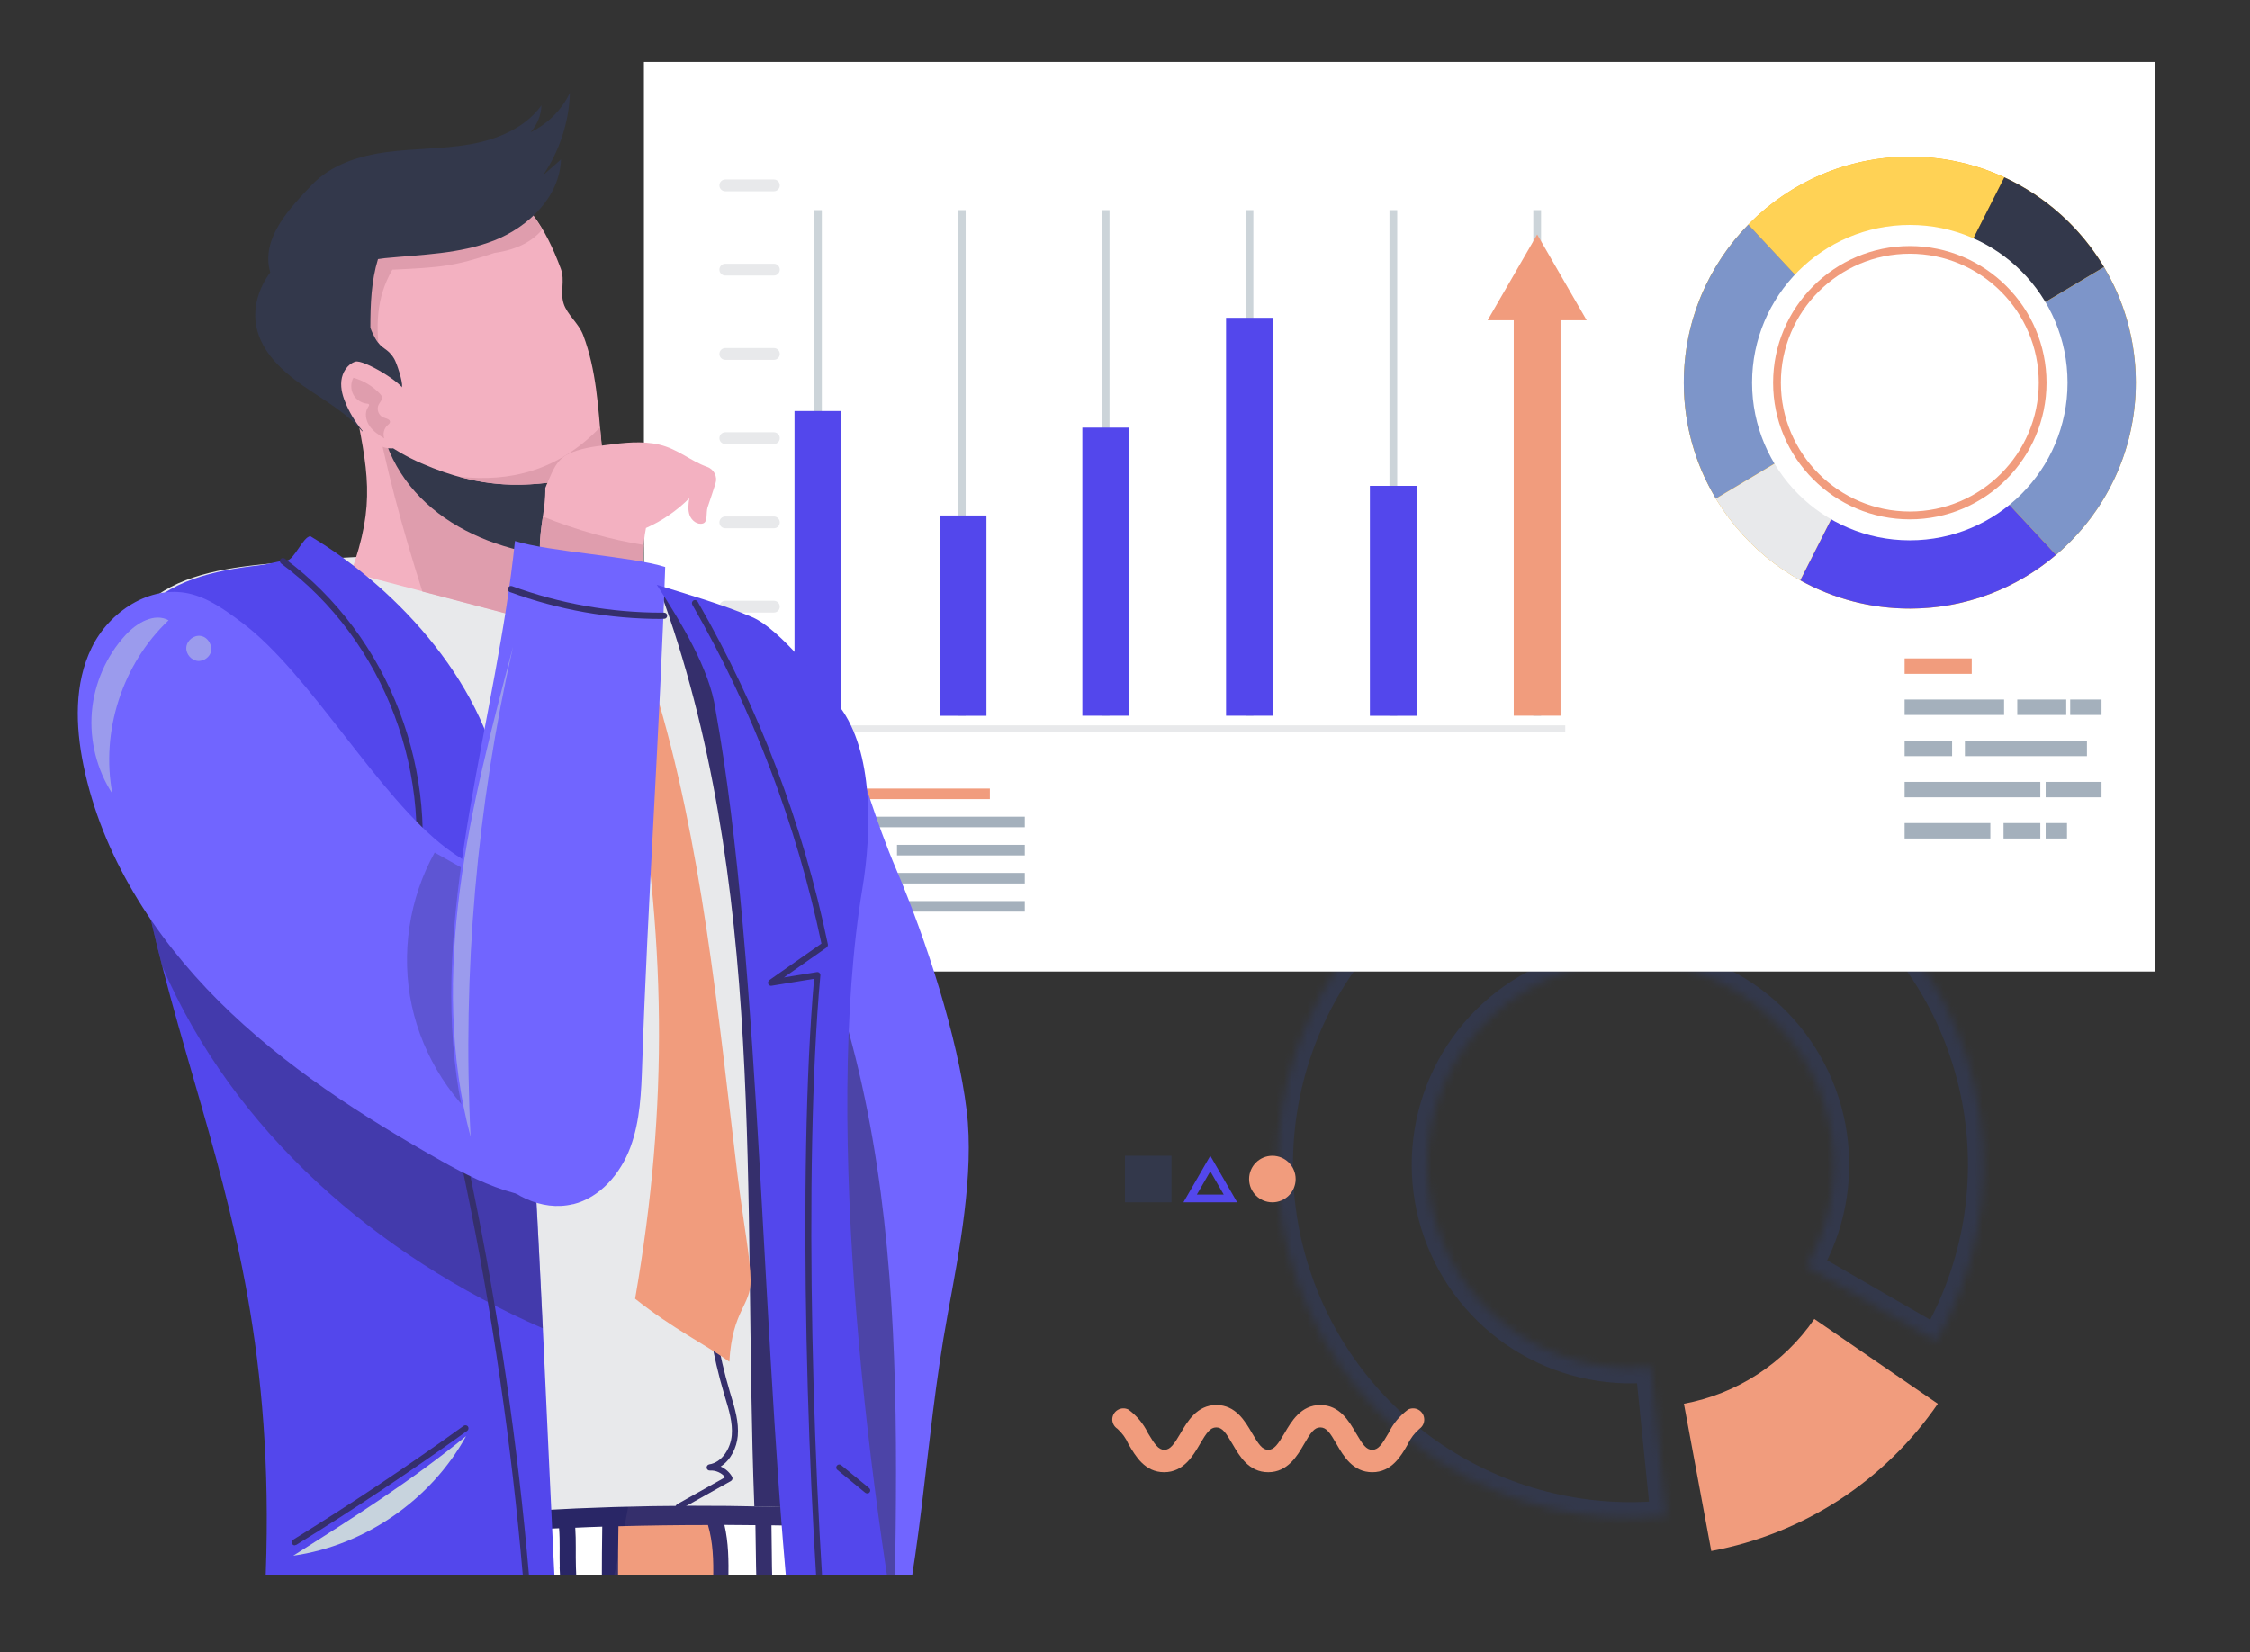 <svg width="290" height="213" viewBox="0 0 290 213" fill="none" xmlns="http://www.w3.org/2000/svg">
<rect x="0" y="0" width="290" height="213" fill="#333333" stroke="none"/>
<mask id="path-1-inside-1_101_61" fill="white">
<path d="M249.558 172.904C254.665 164.06 256.647 153.754 255.186 143.646C253.726 133.538 248.907 124.216 241.505 117.179C234.103 110.142 224.549 105.8 214.381 104.851C204.212 103.902 194.02 106.402 185.444 111.949C176.868 117.495 170.408 125.765 167.103 135.429C163.798 145.092 163.839 155.586 167.222 165.223C170.604 174.859 177.13 183.078 185.75 188.556C194.369 194.033 204.581 196.452 214.742 195.422L212.795 176.214C206.946 176.807 201.067 175.415 196.105 172.261C191.143 169.108 187.386 164.376 185.439 158.829C183.492 153.281 183.468 147.24 185.37 141.677C187.273 136.114 190.992 131.353 195.929 128.16C200.866 124.967 206.733 123.528 212.587 124.074C218.441 124.62 223.941 127.12 228.202 131.171C232.463 135.222 235.237 140.589 236.078 146.408C236.919 152.227 235.778 158.159 232.838 163.251L249.558 172.904Z"/>
</mask>
<path d="M249.558 172.904C254.665 164.06 256.647 153.754 255.186 143.646C253.726 133.538 248.907 124.216 241.505 117.179C234.103 110.142 224.549 105.8 214.381 104.851C204.212 103.902 194.02 106.402 185.444 111.949C176.868 117.495 170.408 125.765 167.103 135.429C163.798 145.092 163.839 155.586 167.222 165.223C170.604 174.859 177.13 183.078 185.75 188.556C194.369 194.033 204.581 196.452 214.742 195.422L212.795 176.214C206.946 176.807 201.067 175.415 196.105 172.261C191.143 169.108 187.386 164.376 185.439 158.829C183.492 153.281 183.468 147.24 185.37 141.677C187.273 136.114 190.992 131.353 195.929 128.16C200.866 124.967 206.733 123.528 212.587 124.074C218.441 124.62 223.941 127.12 228.202 131.171C232.463 135.222 235.237 140.589 236.078 146.408C236.919 152.227 235.778 158.159 232.838 163.251L249.558 172.904Z" stroke="#33384B" stroke-width="4" mask="url(#path-1-inside-1_101_61)"/>
<path d="M220.569 199.953C226.444 198.862 232.046 196.625 237.056 193.369C242.066 190.113 246.386 185.902 249.769 180.976L233.854 170.047C231.906 172.882 229.42 175.306 226.536 177.181C223.651 179.055 220.426 180.343 217.044 180.971L220.569 199.953Z" fill="#F19C7D"/>
<g clip-path="url(#clip0_101_61)">
<path d="M277.74 8H83V125.25H277.74V8Z" fill="white"/>
<path d="M246.16 78.46C262.248 78.46 275.29 65.418 275.29 49.33C275.29 33.242 262.248 20.2 246.16 20.2C230.072 20.2 217.03 33.242 217.03 49.33C217.03 65.418 230.072 78.46 246.16 78.46Z" fill="#FAA701"/>
<path d="M246.05 20.2C237.93 20.23 230.6 23.58 225.34 28.96L244.72 49.76L258.34 22.87C254.6 21.15 250.44 20.19 246.05 20.2Z" fill="#FFD255"/>
<path d="M271.19 34.43C268.18 29.39 263.7 25.34 258.34 22.86L244.72 49.75L245 50.05L271.19 34.42V34.43Z" fill="#33384B"/>
<path d="M225.34 28.96C220.17 34.24 217 41.47 217.03 49.44C217.05 54.87 218.56 59.94 221.16 64.28L244.38 50.42L244.72 49.75L225.34 28.95V28.96Z" fill="#7D95C9"/>
<path d="M244.72 49.76L244.38 50.43L245 50.06L244.72 49.76Z" fill="#FAA701"/>
<path d="M265.01 71.54L245 50.06L244.38 50.43L232.03 74.81C236.25 77.15 241.1 78.48 246.27 78.46C253.42 78.43 259.96 75.83 265.01 71.53V71.54Z" fill="#5347EC"/>
<path d="M221.16 64.29C223.79 68.68 227.55 72.32 232.03 74.81L244.38 50.43L221.16 64.29Z" fill="#E8E9EB"/>
<path d="M271.19 34.43L245 50.06L265.01 71.54C271.33 66.17 275.32 58.16 275.29 49.23C275.27 43.82 273.77 38.77 271.19 34.44V34.43Z" fill="#7D95C9"/>
<path d="M246.16 69.66C257.388 69.66 266.49 60.558 266.49 49.33C266.49 38.102 257.388 29 246.16 29C234.932 29 225.83 38.102 225.83 49.33C225.83 60.558 234.932 69.66 246.16 69.66Z" fill="white"/>
<path d="M246.16 66.96C236.44 66.96 228.54 59.05 228.54 49.34C228.54 39.63 236.45 31.72 246.16 31.72C255.87 31.72 263.78 39.63 263.78 49.34C263.78 59.05 255.87 66.96 246.16 66.96ZM246.16 32.71C236.99 32.71 229.54 40.17 229.54 49.33C229.54 58.49 237 65.95 246.16 65.95C255.32 65.95 262.78 58.49 262.78 49.33C262.78 40.17 255.32 32.71 246.16 32.71Z" fill="#F19C7D"/>
<path d="M254.14 84.88H245.49V86.87H254.14V84.88Z" fill="#F19C7D"/>
<path d="M258.31 90.18H245.49V92.17H258.31V90.18Z" fill="#A4B0BC"/>
<path d="M266.32 90.18H260.01V92.17H266.32V90.18Z" fill="#A4B0BC"/>
<path d="M270.87 90.18H266.83V92.17H270.87V90.18Z" fill="#A4B0BC"/>
<path d="M251.61 95.49H245.49V97.48H251.61V95.49Z" fill="#A4B0BC"/>
<path d="M268.99 95.49H253.26V97.48H268.99V95.49Z" fill="#A4B0BC"/>
<path d="M270.87 100.8H263.67V102.79H270.87V100.8Z" fill="#A4B0BC"/>
<path d="M262.98 100.8H245.49V102.79H262.98V100.8Z" fill="#A4B0BC"/>
<path d="M256.54 106.11H245.49V108.1H256.54V106.11Z" fill="#A4B0BC"/>
<path d="M262.98 106.11H258.24V108.1H262.98V106.11Z" fill="#A4B0BC"/>
<path d="M266.42 106.11H263.67V108.1H266.42V106.11Z" fill="#A4B0BC"/>
<path d="M127.59 101.66H105.43V103.02H127.59V101.66Z" fill="#F19C7D"/>
<path d="M132.09 105.29H105.43V106.65H132.09V105.29Z" fill="#A4B0BC"/>
<path d="M132.09 108.92H115.62V110.28H132.09V108.92Z" fill="#A4B0BC"/>
<path d="M113.2 108.92H105.43V110.28H113.2V108.92Z" fill="#A4B0BC"/>
<path d="M132.09 112.54H105.43V113.9H132.09V112.54Z" fill="#A4B0BC"/>
<path d="M132.09 116.17H105.43V117.53H132.09V116.17Z" fill="#A4B0BC"/>
<path opacity="0.2" d="M105.93 27.09H104.93V92.28H105.93V27.09Z" fill="#022A44"/>
<path opacity="0.2" d="M124.47 27.09H123.47V92.28H124.47V27.09Z" fill="#022A44"/>
<path opacity="0.2" d="M143.01 27.09H142.01V92.28H143.01V27.09Z" fill="#022A44"/>
<path opacity="0.2" d="M161.55 27.09H160.55V92.28H161.55V27.09Z" fill="#022A44"/>
<path opacity="0.2" d="M180.09 27.09H179.09V92.28H180.09V27.09Z" fill="#022A44"/>
<path opacity="0.2" d="M198.63 27.09H197.63V92.28H198.63V27.09Z" fill="#022A44"/>
<path d="M108.44 52.99H102.41V92.28H108.44V52.99Z" fill="#5347EC"/>
<path d="M127.15 66.46H121.12V92.28H127.15V66.46Z" fill="#5347EC"/>
<path d="M145.54 55.13H139.51V92.27H145.54V55.13Z" fill="#5347EC"/>
<path d="M164.06 40.97H158.03V92.27H164.06V40.97Z" fill="#5347EC"/>
<path d="M182.6 62.64H176.57V92.28H182.6V62.64Z" fill="#5347EC"/>
<path d="M201.75 93.51H92.72V94.34H201.75V93.51Z" fill="#E8E9EB"/>
<path d="M204.51 41.29L198.13 30.23L191.74 41.29H195.11V92.27H201.14V41.29H204.51Z" fill="#F19C7D"/>
<path d="M100.51 89.08C100.51 89.5 100.17 89.84 99.75 89.84H93.49C93.07 89.84 92.73 89.5 92.73 89.08C92.73 88.66 93.07 88.32 93.49 88.32H99.75C100.17 88.32 100.51 88.66 100.51 89.08Z" fill="#E8E9EB"/>
<path d="M100.51 78.21C100.51 78.63 100.17 78.97 99.75 78.97H93.49C93.07 78.97 92.73 78.63 92.73 78.21C92.73 77.79 93.07 77.45 93.49 77.45H99.75C100.17 77.45 100.51 77.79 100.51 78.21Z" fill="#E8E9EB"/>
<path d="M100.51 67.35C100.51 67.77 100.17 68.11 99.75 68.11H93.49C93.07 68.11 92.73 67.77 92.73 67.35C92.73 66.93 93.07 66.59 93.49 66.59H99.75C100.17 66.59 100.51 66.93 100.51 67.35Z" fill="#E8E9EB"/>
<path d="M100.51 56.49C100.51 56.91 100.17 57.25 99.75 57.25H93.49C93.07 57.25 92.73 56.91 92.73 56.49C92.73 56.07 93.07 55.73 93.49 55.73H99.75C100.17 55.73 100.51 56.07 100.51 56.49Z" fill="#E8E9EB"/>
<path d="M100.51 45.63C100.51 46.05 100.17 46.39 99.75 46.39H93.49C93.07 46.39 92.73 46.05 92.73 45.63C92.73 45.21 93.07 44.87 93.49 44.87H99.75C100.17 44.87 100.51 45.21 100.51 45.63Z" fill="#E8E9EB"/>
<path d="M100.51 34.76C100.51 35.18 100.17 35.52 99.75 35.52H93.49C93.07 35.52 92.73 35.18 92.73 34.76C92.73 34.34 93.07 34 93.49 34H99.75C100.17 34 100.51 34.34 100.51 34.76Z" fill="#E8E9EB"/>
<path d="M100.51 23.9C100.51 24.32 100.17 24.66 99.75 24.66H93.49C93.07 24.66 92.73 24.32 92.73 23.9C92.73 23.48 93.07 23.14 93.49 23.14H99.75C100.17 23.14 100.51 23.48 100.51 23.9Z" fill="#E8E9EB"/>
</g>
<g clip-path="url(#clip1_101_61)">
<path d="M66.227 186.354C65.899 202.889 70.171 218.802 73.324 233.835C86.863 298.592 101.385 359.69 116.32 425.328C121.798 423.429 133.184 421.427 138.662 419.546C134.338 340.084 125.122 264.488 111.772 186.354H66.227Z" fill="#352F6C"/>
<path d="M66.227 186.354C65.899 202.889 70.171 218.802 73.324 233.835C86.863 298.592 101.385 359.69 116.32 425.328C119.231 424.327 123.796 423.291 128.257 422.256C116.113 341.447 93.857 263.866 67.743 186.354H66.227Z" fill="#292666"/>
<path d="M38.166 186.354L37.58 192.119C32.378 240.911 27.985 272.928 27.693 313.159C27.4 353.391 29.122 393.795 24.695 433.733C33.963 432.784 43.351 433.198 52.498 434.993C58.906 359.086 72.584 293.76 84.504 223.721C86.278 213.314 85.382 199.851 84.039 186.372H38.183L38.166 186.354Z" fill="#352F6C"/>
<path d="M48.019 250.508C58.906 220.925 72.997 247.487 82.282 186.354H38.166L37.58 192.119C32.378 240.911 27.985 272.927 27.693 313.159C27.4 353.391 29.122 393.795 24.695 433.733C27.073 433.492 29.467 433.336 31.878 433.267C31.431 379.987 29.329 300.491 48.036 250.508H48.019Z" fill="#292666"/>
<path d="M72.152 202.026C72.1 200.473 72.203 198.678 72.066 197.021C62.126 197.418 52.221 198.074 42.316 199.04C41.455 201.819 40.594 204.615 39.732 207.394C50.481 205.65 61.351 204.494 72.221 203.925C72.203 203.286 72.169 202.665 72.134 202.026H72.152Z" fill="white"/>
<path d="M74.15 196.934C74.271 198.643 74.184 200.404 74.236 202.026C74.253 202.63 74.288 203.217 74.305 203.821C75.39 203.769 76.475 203.717 77.578 203.683C77.578 201.387 77.595 199.109 77.63 196.814C76.458 196.848 75.304 196.9 74.133 196.952L74.15 196.934Z" fill="white"/>
<path d="M99.558 203.717C103.778 203.873 107.999 204.097 112.202 204.442C111.771 201.922 111.323 199.402 110.893 196.883C107.069 196.745 103.262 196.676 99.438 196.641C99.489 199.006 99.472 201.37 99.541 203.717H99.558Z" fill="white"/>
<path d="M97.492 203.648C97.423 201.318 97.423 198.971 97.371 196.624C96.045 196.624 94.701 196.589 93.375 196.589C93.909 198.867 93.926 201.197 93.892 203.562C95.098 203.579 96.303 203.614 97.509 203.648H97.492Z" fill="white"/>
<path d="M91.256 196.606C87.415 196.606 83.573 196.658 79.715 196.762C79.68 199.04 79.646 201.336 79.663 203.614C83.745 203.493 87.828 203.493 91.928 203.545C91.979 201.18 91.91 198.816 91.256 196.606Z" fill="#F19C7D"/>
<path d="M66.089 89.219C66.33 89.823 66.192 90.496 66.055 91.117C65.297 94.517 64.521 97.917 63.764 101.317C57.821 96.847 57.631 87.7 52.48 82.332C56.408 84.127 60.353 85.939 64.28 87.734C65.004 88.062 65.796 88.459 66.106 89.219H66.089Z" fill="#352F6C"/>
<path d="M96.285 79.691C75.373 71.2 55.993 70.406 33.358 72.805C27.708 73.409 21.576 74.617 18.027 78.777C13.91 83.609 14.754 90.547 16.029 96.606C23.143 130.503 36.804 163.762 35.563 198.281C61.213 194.328 87.362 193.189 113.304 194.881C107.172 166.299 106.052 140.375 111.185 111.638C112.374 104.959 111.513 95.535 107.12 90.15C104.743 87.216 99.902 81.193 96.302 79.726L96.285 79.691Z" fill="#E8E9EB"/>
<path d="M69.24 50.799C62.625 51.973 52.186 52.559 45.571 51.369C47.432 60.74 48.465 64.848 45.244 73.823C86.828 84.662 75.338 82.297 76.113 79.657C70.377 71.286 70.342 60.879 69.257 50.799H69.24Z" fill="#F3B1C1"/>
<path d="M76.097 79.674C70.361 71.303 70.326 60.896 69.241 50.816C63.436 51.852 54.685 52.421 48.156 51.748C49.62 60.016 51.877 68.162 54.444 76.257C84.985 84.282 75.391 82.09 76.097 79.674Z" fill="#DF9DAD"/>
<path d="M72.357 71.804C70.272 65.193 70.014 57.927 69.239 50.799C63.572 51.8 55.114 52.37 48.637 51.783C49.688 64.417 60.643 70.837 72.357 71.804Z" fill="#33384B"/>
<path d="M62.798 23.011C59.232 21.424 55.202 21.337 51.446 22.39C47.278 23.564 42.11 24.893 39.302 28.638C36.597 32.245 36.735 37.302 38.165 41.565C40.852 49.539 46.64 56.391 54.34 59.739C62.23 63.174 67.742 62.863 74.253 61.672C76.303 61.31 77.716 59.446 77.543 57.375C77.096 52.421 76.872 47.692 75.166 43.188C74.598 41.686 73.099 40.564 72.651 39.132C72.169 37.596 72.858 36.198 72.29 34.644C70.326 29.363 67.776 25.221 62.815 22.994L62.798 23.011Z" fill="#F3B1C1"/>
<path d="M59.215 61.465C64.693 62.984 69.189 62.605 74.27 61.69C76.32 61.327 77.733 59.463 77.561 57.392C77.492 56.616 77.423 55.839 77.354 55.08C71.945 60.723 65.709 62.173 59.215 61.465Z" fill="#DF9DAD"/>
<path d="M50.602 34.765C56.838 34.472 58.56 34.334 63.728 32.608C66.811 32.176 68.741 30.985 69.895 29.587C68.189 26.722 65.985 24.444 62.712 22.994C58.164 20.975 52.858 21.872 48.104 23.357C44.779 24.41 41.369 25.842 39.284 28.638C36.58 32.245 36.718 37.302 38.147 41.565C40.387 48.176 44.762 53.992 50.585 57.703C50.654 50.04 46.261 42.152 50.585 34.748L50.602 34.765Z" fill="#DF9DAD"/>
<path d="M73.444 12C72.393 14.192 70.567 16.004 68.379 17.057C69.24 16.108 69.757 14.865 69.792 13.588C67.69 16.505 64.107 17.989 60.576 18.61C57.044 19.232 53.427 19.128 49.861 19.611C46.313 20.077 42.661 21.234 40.197 23.84C37.459 26.739 33.548 30.692 34.84 35.11C33.324 37.164 32.549 39.719 33.066 42.187C33.738 45.38 36.322 47.796 38.992 49.677C41.662 51.541 44.607 53.129 46.709 55.632C47.432 53.371 47.674 50.989 47.742 48.573C48.707 49.315 49.603 50.126 50.499 50.937C51.136 51.058 51.739 50.437 51.825 49.798C51.911 49.142 51.153 46.847 50.826 46.277C49.947 44.776 49.241 45.138 48.38 43.636C48.139 43.205 47.915 42.739 47.742 42.256C47.742 39.201 47.863 36.198 48.724 33.402C49.017 33.367 49.31 33.315 49.62 33.281C54.374 32.815 59.249 32.746 63.694 31.003C68.138 29.259 72.152 25.341 72.307 20.561C71.531 21.234 70.774 21.924 69.998 22.597C72.117 19.491 73.34 15.762 73.461 12L73.444 12Z" fill="#33384B"/>
<path d="M52.169 50.488C52.031 49.418 46.812 46.277 45.795 46.622C44.779 46.95 44.124 48.003 44.004 49.073C43.883 50.143 44.211 51.196 44.641 52.18C45.227 53.526 46.036 54.769 47.001 55.856C47.725 56.684 48.603 57.444 49.654 57.72C50.722 57.996 51.997 57.668 52.548 56.702L52.169 50.488Z" fill="#F3B1C1"/>
<path d="M111.167 111.621C112.356 104.942 111.494 95.518 107.102 90.133C104.725 87.199 99.884 81.176 96.284 79.709C92.46 78.155 88.687 76.861 84.949 75.808C98.937 113.675 95.715 154.304 97.231 194.207C102.589 194.311 107.946 194.535 113.303 194.881C107.171 166.299 106.051 140.375 111.184 111.638L111.167 111.621Z" fill="#352F6C"/>
<path d="M87.482 194.656C87.344 194.656 87.207 194.587 87.138 194.449C87.034 194.259 87.103 194.018 87.293 193.914L93.477 190.445C93.012 189.875 92.237 189.53 91.513 189.582C91.289 189.599 91.117 189.444 91.082 189.237C91.065 189.03 91.203 188.823 91.41 188.788C93.115 188.529 94.183 186.665 94.321 185.043C94.459 183.42 93.959 181.781 93.477 180.193L93.322 179.675C90.376 169.768 90.1 159.292 89.859 149.178C89.67 141.929 88.791 133.592 87.947 125.55C87.103 117.489 86.207 109.136 86.035 101.852C86.035 101.628 86.207 101.455 86.414 101.438C86.621 101.438 86.81 101.611 86.81 101.835C87 109.084 87.878 117.42 88.722 125.463C89.567 133.523 90.462 141.877 90.635 149.16C90.893 159.223 91.151 169.63 94.08 179.451L94.235 179.968C94.734 181.625 95.251 183.351 95.096 185.129C94.958 186.613 94.2 188.236 92.891 189.064C93.511 189.34 94.045 189.806 94.373 190.393C94.476 190.583 94.407 190.825 94.218 190.928L87.654 194.604C87.654 194.604 87.534 194.656 87.465 194.656H87.482Z" fill="#352F6C"/>
<path d="M84.398 88.718C83.21 90.547 83.347 94.448 81.418 95.449C85.811 120.769 86.258 142.119 81.866 167.438C86.827 171.373 90.686 173.185 94.01 175.55C94.406 168.871 96.784 168.353 96.749 165.074C96.715 162.07 95.853 157.945 95.044 151.335C92.563 130.762 90.462 108.532 84.381 88.718H84.398Z" fill="#F19C7D"/>
<path d="M40.008 69.129C39.061 69.198 37.924 72.183 36.959 72.27C35.082 72.442 35.271 72.667 33.342 72.891C27.692 73.53 21.559 74.841 18.011 79.277C13.894 84.455 15.289 91.79 16.013 98.383C20.974 144.19 42.213 162.088 31.327 232.144C39.905 230.728 51.188 228.226 61.369 226.672C67.777 225.688 72.376 220.027 72.014 213.538C70.12 180.037 68.948 132.885 64.831 102.629C62.988 88.735 51.636 76.119 40.008 69.129Z" fill="#5347EC"/>
<path d="M37.803 200.559C47.07 199.23 55.563 193.344 60.076 185.146C53.082 190.876 45.434 195.726 37.803 200.559Z" fill="#C7D3DD"/>
<path opacity="0.5" d="M15.41 92.895C15.582 94.742 15.823 96.588 16.013 98.383C17.064 108.1 18.855 116.575 20.905 124.549C30.104 145.847 48.484 161.863 69.964 171.252C69.327 157.79 68.603 144.086 67.656 131.349C45.194 124.1 24.712 113.364 15.393 92.912L15.41 92.895Z" fill="#352F6C"/>
<path d="M69.017 222.599C68.81 222.599 68.62 222.426 68.62 222.219C67.191 188.218 61.747 154.39 52.428 121.666C52.394 121.563 52.428 121.442 52.48 121.338C52.531 121.235 52.635 121.183 52.738 121.148C55.494 120.631 58.164 119.595 60.524 118.093L53.134 117.144C53.031 117.144 52.928 117.075 52.859 116.972C52.79 116.868 52.773 116.764 52.79 116.661C56.269 100.23 49.62 82.539 36.236 72.65C36.063 72.511 36.029 72.27 36.15 72.097C36.287 71.925 36.529 71.89 36.701 72.011C50.206 81.987 56.993 99.781 53.651 116.402L61.678 117.438C61.833 117.455 61.971 117.576 62.006 117.731C62.04 117.886 61.988 118.059 61.851 118.145C59.301 119.94 56.356 121.2 53.307 121.821C62.574 154.476 67.983 188.236 69.413 222.15C69.413 222.375 69.258 222.565 69.034 222.565L69.017 222.599Z" fill="#352F6C"/>
<path d="M38.01 199.23C37.872 199.23 37.752 199.161 37.666 199.04C37.545 198.85 37.614 198.609 37.803 198.488C45.262 193.879 52.652 188.943 59.766 183.817C59.939 183.696 60.197 183.731 60.318 183.904C60.438 184.076 60.404 184.335 60.231 184.456C53.1 189.582 45.693 194.535 38.217 199.144C38.148 199.178 38.079 199.195 38.01 199.195V199.23Z" fill="#352F6C"/>
<path d="M99.179 81.417C110.376 90.979 109.773 98.573 115.544 112.139C119.316 120.993 123.451 133.644 124.605 143.206C125.587 151.283 123.64 161.38 122.159 169.388C118.972 186.751 119.024 201.991 114.149 218.957C109.377 213.193 104.295 209.327 103.658 201.871C103.4 198.85 103.882 195.83 104.399 192.861C106.225 182.523 108.654 172.133 107.913 161.656C107.189 151.283 103.4 141.428 100.919 131.331C97.319 116.713 96.406 101.576 95.527 86.543L99.162 81.434L99.179 81.417Z" fill="#7165FF"/>
<path opacity="0.6" d="M96.664 103.319C97.457 112.76 98.662 122.132 100.919 131.314C103.417 141.394 107.189 151.266 107.913 161.639C108.653 172.115 106.224 182.506 104.399 192.844C103.882 195.813 103.399 198.85 103.658 201.853C104.312 209.309 109.377 213.176 114.148 218.94C114.493 217.732 114.803 216.541 115.113 215.35C115.905 176.206 117.404 137.182 96.664 103.319Z" fill="#352F6C"/>
<path d="M81.385 138.684C82.798 130.14 79.956 127.81 74.684 120.958C69.413 114.106 64.504 114.538 57.579 109.377C48.794 102.802 39.974 86.819 31.189 80.261C29.087 78.69 26.899 77.085 24.35 76.516C19.32 75.411 14.083 78.846 11.827 83.488C9.553 88.114 9.725 93.602 10.759 98.642C13.136 110.258 19.802 120.682 28.192 129.053C36.581 137.424 46.658 143.896 56.976 149.713C62.747 152.957 69.637 156.099 75.718 153.475C80.386 151.473 80.576 143.724 81.403 138.701L81.385 138.684Z" fill="#7165FF"/>
<path opacity="0.5" d="M14.498 102.353C12.947 94.31 15.79 85.577 21.733 79.968C19.907 78.966 17.65 80.295 16.237 81.814C13.722 84.524 12.155 88.097 11.845 91.773C11.535 95.449 12.482 99.246 14.498 102.336V102.353Z" fill="#C7D3DD"/>
<path opacity="0.5" d="M27.054 84.369C27.553 83.471 26.916 82.159 25.9 81.987C25.021 81.832 24.108 82.539 24.022 83.437C23.936 84.334 24.711 85.197 25.59 85.214C26.175 85.214 26.761 84.886 27.054 84.369Z" fill="#C7D3DD"/>
<path opacity="0.3" d="M56.029 109.912C52.721 115.85 51.653 122.995 53.083 129.64C54.513 136.285 58.423 142.36 63.866 146.416C59.784 136.164 59.611 124.41 63.384 114.055C60.938 112.674 58.475 111.293 56.029 109.912Z" fill="#352F6C"/>
<path d="M73.22 58.548C74.753 57.806 76.475 57.582 78.146 57.375C80.42 57.081 82.746 56.805 84.968 57.323C87.397 57.893 88.999 59.429 91.135 60.188C92.031 60.499 92.513 61.448 92.22 62.346C91.893 63.347 91.6 64.279 91.204 65.418C90.98 66.091 91.273 67.299 90.601 67.489C89.894 67.696 89.154 67.126 88.895 66.436C88.637 65.746 88.74 64.969 88.844 64.244C87.242 65.849 85.33 67.161 83.263 68.076C82.815 70.371 82.78 72.753 83.159 75.083C79.49 74.721 75.821 74.203 72.203 73.512C71.308 73.34 70.309 73.081 69.861 72.287C69.602 71.838 69.602 71.286 69.585 70.768C69.551 67.972 70.326 65.694 70.291 62.898C71.049 61.224 71.566 59.343 73.22 58.548Z" fill="#F3B1C1"/>
<path d="M69.98 66.609C69.791 67.955 69.567 69.284 69.601 70.768C69.601 71.286 69.618 71.821 69.877 72.287C70.325 73.081 71.324 73.34 72.219 73.512C75.854 74.203 79.506 74.721 83.175 75.083C82.917 73.495 82.865 71.873 83.003 70.268C78.662 69.56 74.338 68.352 69.997 66.609H69.98Z" fill="#DF9DAD"/>
<path d="M73.857 155.253C77.371 154.39 80.006 151.283 81.264 147.883C82.521 144.483 82.659 140.772 82.78 137.148C83.451 116.782 85.071 93.464 85.743 73.098C81.281 71.7 70.842 71.148 66.381 69.75C64.038 92.498 55.735 116.143 58.87 138.891C59.439 143.033 60.438 147.279 62.953 150.627C65.468 153.976 69.791 156.237 73.857 155.236V155.253Z" fill="#7165FF"/>
<path opacity="0.5" d="M66.139 83.35C63.4 93.706 60.661 104.079 59.283 114.693C57.905 125.308 57.922 136.233 60.661 146.571C59.593 125.377 61.453 104.044 66.139 83.35Z" fill="#C7D3DD"/>
<path d="M85.294 79.795C78.593 79.795 72.013 78.638 65.725 76.326C65.519 76.257 65.415 76.015 65.484 75.808C65.553 75.601 65.794 75.497 66.001 75.566C72.202 77.827 78.697 78.984 85.311 78.984C85.415 78.984 85.535 78.984 85.604 78.984C85.828 78.984 86 79.156 86 79.381C86 79.605 85.828 79.778 85.604 79.778C85.501 79.778 85.415 79.778 85.311 79.778L85.294 79.795Z" fill="#352F6C"/>
<path d="M112.84 223.963C114.631 224.239 116.388 224.498 118.094 224.619C111.961 194 106.036 145.294 111.169 114.486C112.358 107.324 112.616 96.882 108.223 91.1C105.846 87.959 100.592 81.141 96.975 79.571C93.34 77.983 88.224 76.498 84.658 75.394C87.759 80.192 91.48 86.267 92.22 91.462C98.232 124.618 98.181 176.758 102.28 212.917C102.918 218.56 107.224 223.065 112.823 223.963H112.84Z" fill="#5347EC"/>
<path d="M106.896 220.131C106.69 220.131 106.517 219.976 106.5 219.769C103.985 194.242 102.762 150.731 104.933 126.188L99.455 127.086C99.265 127.12 99.093 127.017 99.024 126.844C98.955 126.671 99.024 126.482 99.162 126.361L105.88 121.649C102.659 106.271 97.06 91.583 89.24 77.965C89.136 77.776 89.188 77.534 89.378 77.413C89.567 77.309 89.808 77.361 89.929 77.568C97.836 91.324 103.486 106.202 106.707 121.735C106.741 121.891 106.672 122.046 106.552 122.149L101.04 126.016L105.294 125.325C105.415 125.308 105.536 125.342 105.622 125.429C105.708 125.515 105.76 125.636 105.742 125.757C103.52 150.144 104.726 194.018 107.258 219.7C107.275 219.924 107.12 220.114 106.896 220.131Z" fill="#352F6C"/>
<path d="M111.789 192.533C111.703 192.533 111.617 192.499 111.531 192.447L107.931 189.496C107.758 189.358 107.741 189.099 107.879 188.943C108.017 188.771 108.275 188.754 108.43 188.892L112.03 191.843C112.203 191.981 112.22 192.24 112.082 192.395C111.996 192.499 111.893 192.533 111.772 192.533H111.789Z" fill="#352F6C"/>
<path d="M45.538 48.694C46.83 49.056 48.018 49.764 48.948 50.73C49.069 50.868 49.207 51.006 49.241 51.196C49.293 51.559 48.983 51.835 48.81 52.163C48.5 52.767 48.81 53.612 49.465 53.837C49.792 53.958 50.275 54.044 50.275 54.389C50.275 54.579 50.085 54.717 49.93 54.855C49.482 55.269 49.327 55.96 49.534 56.529C48.81 56.063 48.07 55.58 47.605 54.872C47.139 54.165 46.967 53.164 47.467 52.456C47.536 52.352 47.622 52.232 47.553 52.128C47.501 52.059 47.415 52.042 47.329 52.042C46.588 51.973 45.882 51.524 45.538 50.851C45.193 50.195 45.193 49.349 45.555 48.694H45.538Z" fill="#DF9DAD"/>
</g>
<rect x="145" y="149" width="6" height="6" fill="#33384B"/>
<path d="M153.402 154.5L156 150L158.598 154.5H153.402Z" stroke="#5347EC"/>
<circle cx="164" cy="152" r="3" fill="#F19C7D"/>
<path d="M145.434 181.713C146.511 182.5 147.379 183.541 147.961 184.745C148.822 186.188 149.311 186.91 150.072 186.91C150.833 186.91 151.321 186.217 152.182 184.745C153.044 183.272 154.279 181.136 156.777 181.136C159.276 181.136 160.482 183.215 161.372 184.745C162.262 186.275 162.722 186.91 163.468 186.91C164.215 186.91 164.718 186.217 165.579 184.745C166.441 183.272 167.676 181.136 170.174 181.136C172.672 181.136 173.879 183.215 174.769 184.745C175.659 186.275 176.104 186.91 176.88 186.91C177.655 186.91 178.129 186.217 178.976 184.745C179.558 183.541 180.426 182.5 181.503 181.713C181.718 181.607 181.956 181.557 182.195 181.567C182.434 181.576 182.667 181.646 182.872 181.77C183.078 181.893 183.249 182.066 183.371 182.273C183.493 182.48 183.562 182.714 183.571 182.955C183.582 183.196 183.532 183.436 183.427 183.653C183.321 183.87 183.164 184.056 182.968 184.196C182.326 184.741 181.812 185.421 181.46 186.188C180.584 187.718 179.378 189.797 176.88 189.797C174.381 189.797 173.161 187.718 172.285 186.188C171.409 184.658 170.949 184.023 170.174 184.023C169.399 184.023 168.925 184.716 168.078 186.188C167.23 187.661 165.981 189.797 163.468 189.797C160.956 189.797 159.764 187.718 158.874 186.188C157.983 184.658 157.538 184.023 156.763 184.023C155.987 184.023 155.514 184.716 154.652 186.188C153.791 187.661 152.556 189.797 150.057 189.797C147.559 189.797 146.353 187.718 145.462 186.188C145.132 185.428 144.642 184.749 144.027 184.196C143.82 184.063 143.651 183.879 143.536 183.662C143.42 183.445 143.362 183.201 143.366 182.955C143.375 182.714 143.444 182.48 143.566 182.273C143.688 182.066 143.859 181.893 144.065 181.77C144.27 181.646 144.503 181.576 144.742 181.567C144.981 181.557 145.219 181.607 145.434 181.713Z" fill="#F19C7D"/>
<defs>
<clipPath id="clip0_101_61">
<rect width="194.74" height="117.25" fill="white" transform="translate(83 8)"/>
</clipPath>
<clipPath id="clip1_101_61">
<rect width="154" height="191" fill="white" transform="translate(10 12)"/>
</clipPath>
</defs>
</svg>
